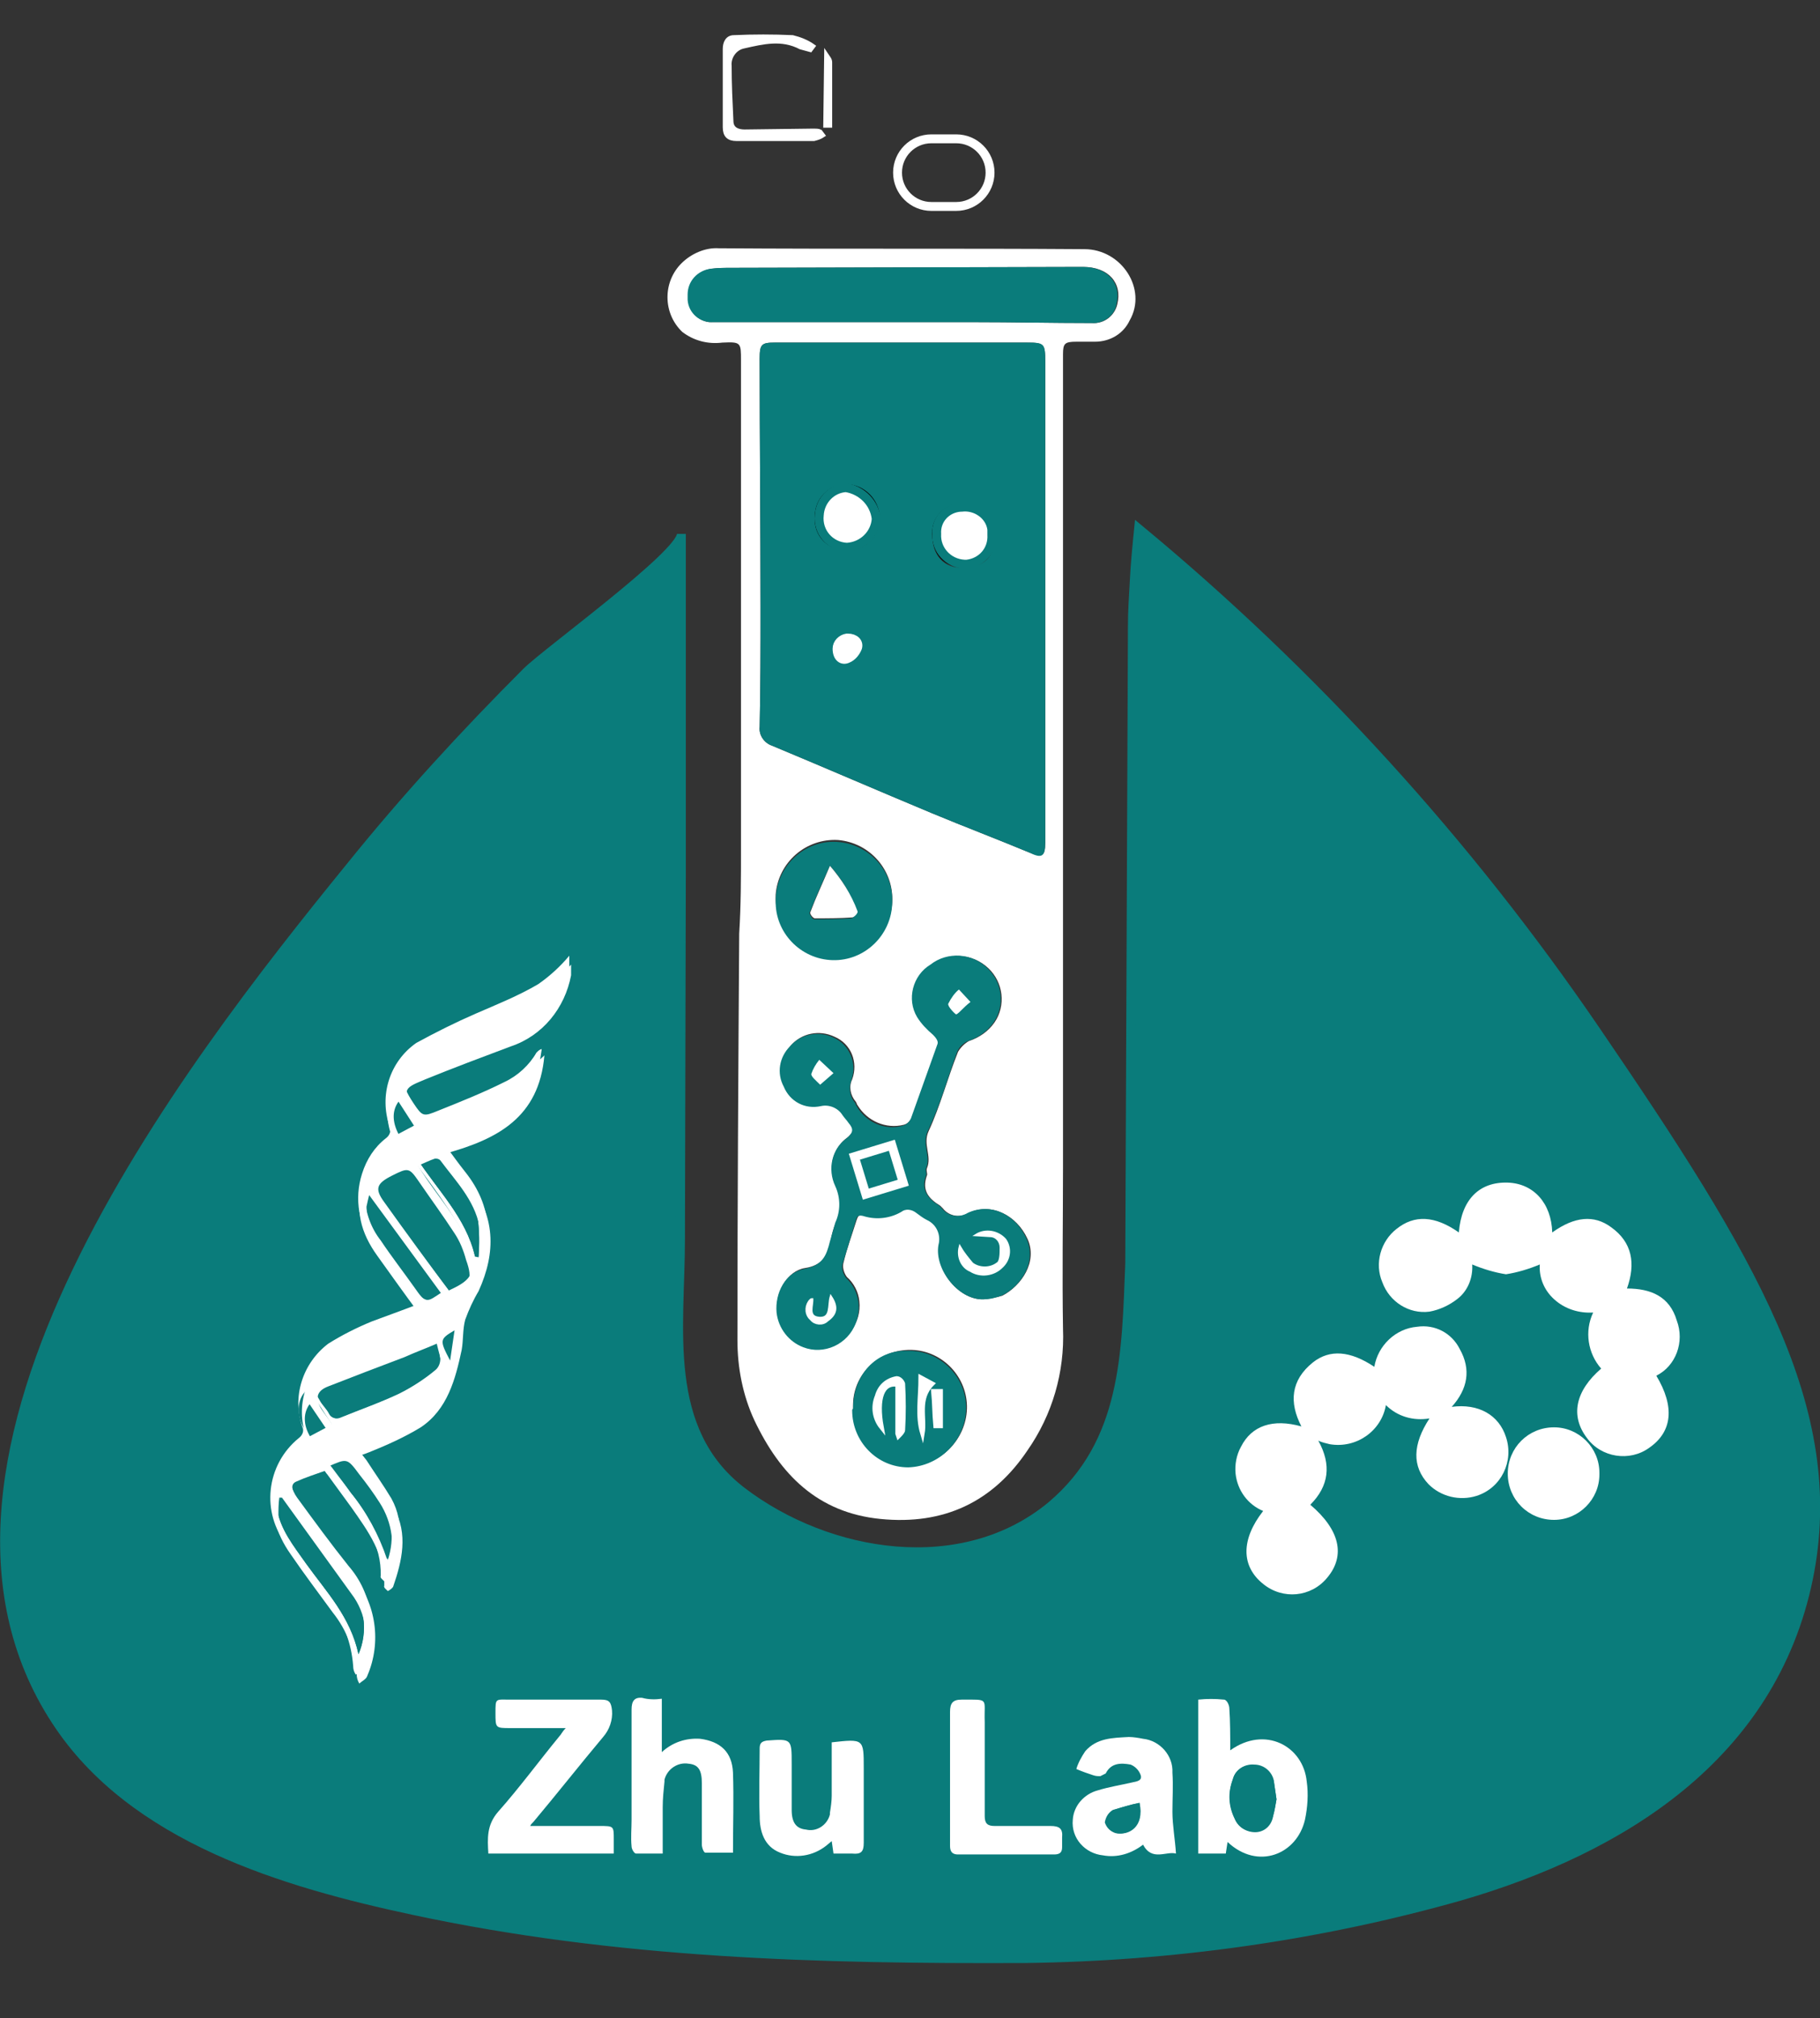 <?xml version="1.0" encoding="utf-8"?>
<!-- Generator: Adobe Illustrator 28.0.0, SVG Export Plug-In . SVG Version: 6.00 Build 0)  -->
<svg version="1.1" id="图层_1" xmlns="http://www.w3.org/2000/svg" xmlns:xlink="http://www.w3.org/1999/xlink" x="0px" y="0px"
	 viewBox="0 0 204.6 226.8" style="enable-background:new 0 0 204.6 226.8;" xml:space="preserve">
<rect x="0" y="0" width="204.6" height="226.8" fill="#333333" stroke="none"/>
<style type="text/css">
	.st0{fill:#0A7C7B;stroke:#0A7C7B;stroke-miterlimit:10;}
	.st1{fill:#FFFFFF;}
	.st2{fill:#0A7C7B;}
	.st3{fill:#FFFFFF;stroke:#FFFFFF;stroke-miterlimit:10;}
	.st4{fill:#FFFFFF;stroke:#FFFFFF;stroke-width:0.25;stroke-miterlimit:10;}
	.st5{fill:#FFFFFF;stroke:#FFFFFF;stroke-width:0.5;stroke-miterlimit:10;}
	.st6{fill:#FFFFFF;stroke:#0A7C7B;stroke-miterlimit:10;}
	.st7{fill:#0A7C7B;stroke:#FFFFFF;stroke-miterlimit:10;}
	.st8{fill:none;stroke:#FFFFFF;stroke-miterlimit:10;}
</style>
<path class="st0" d="M76.6,60c0,2.3-15.2,13.3-17.4,15.5c-7,7-13.7,14.3-19.9,22C21,120-13.1,163.8,6.3,193.4
	c8.6,13.2,25.7,18.2,40.2,21.3c22.9,4.9,45.5,5.5,68.7,5.4c16.5-0.2,33-2.5,48.9-7c18.3-5.3,35.1-15.8,39.2-35.7
	c3.9-19.1-6.5-36.1-23.9-61.6C165,94.7,147.7,75.7,128,59.4c-0.2,2-0.4,4-0.5,6.1c-0.1,1.7-0.2,3.3-0.2,4.9L127,142
	c-0.4,10-0.4,20.1-8.8,27.2c-10,8.3-25.1,5.8-34.8-1.6c-9-6.9-6.9-18.4-6.9-28.3l0.1-41.2C76.6,85.4,76.6,72.7,76.6,60z"/>
<path class="st1" d="M46.9,146.6c-1.7-2.3-3.2-4.4-4.7-6.5c-1.9-2.3-2.4-5.4-1.5-8.2c0.5-1.6,1.4-3,2.7-4c0.4-0.3,0.6-0.8,0.4-1.3
	c-1.2-3.5,0-7.3,3-9.4c2.2-1.2,4.4-2.3,6.7-3.3s4.8-2,7-3.3c1.3-0.9,2.5-2,3.5-3.2v1.2c-0.7,3.7-3.3,6.7-6.8,8
	c-3.2,1.2-6.4,2.4-9.6,3.7c-2.1,0.9-2.9,1-1.1,3.7c1,1.5,1.1,1.5,2.8,0.8c2.5-1,5-2,7.4-3.2c1.5-0.7,2.8-1.9,3.6-3.3
	c0.2-0.2,0.4-0.4,0.6-0.4c-0.4,2.8-1,5.5-3.4,7.1c-2.4,1.4-4.8,2.7-7.3,3.9c0.6,0.8,1.3,1.8,2.1,2.8c3.1,3.9,3.2,8,1.2,12.4
	c-0.6,1-1.1,2.1-1.5,3.2c-0.3,1.1-0.2,2.3-0.4,3.4c-0.7,3.3-1.6,6.7-4.6,8.7c-1.8,1.1-3.8,2-5.8,2.7c-0.4,0.2-0.8,0.3-1.2,0.4
	c0.4,0.6,0.8,1.1,1.2,1.6c0.9,1.4,1.9,2.8,2.8,4.3c1.6,2.9,0.9,5.9-0.2,8.8c-0.2,0.2-0.4,0.4-0.6,0.5c-0.2-0.2-0.5-0.4-0.4-0.6
	c0.1-3.5-1.8-6.1-3.7-8.8l-2.7-3.7c-0.1-0.1-0.2-0.3-0.3-0.4c-1.1,0.4-2.1,0.7-3.2,1.2c-0.7,0.3-0.5,1-0.2,1.5
	c0.2,0.5,0.4,1,0.7,1.4c1.9,2.6,3.8,5.2,5.8,7.7c2.7,3.1,3.3,7.5,1.7,11.3c-0.1,0.4-0.6,0.6-0.9,0.9c-0.2-0.3-0.3-0.6-0.3-1
	c-0.2-2.6-1.1-5-2.7-7c-1.5-2.2-3.2-4.4-4.7-6.5c-3-3.7-2.4-9.1,1.3-12.1l0,0c0.4-0.3,0.6-0.8,0.4-1.2l0,0c-1.2-3.4,0-7.2,2.9-9.4
	c1.6-1,3.2-1.8,4.9-2.5C43.4,147.9,45.1,147.3,46.9,146.6z M48.9,149.9c-1.4,0.6-2.6,1-3.8,1.5c-2.8,1.1-5.6,2.1-8.4,3.3
	c-1.4,0.6-1.6,1.3-0.8,2.6c0.3,0.6,0.8,1,1.1,1.6c0.2,0.4,0.7,0.6,1.1,0.4h0.1c2.2-0.9,4.5-1.7,6.6-2.7c1.4-0.7,2.8-1.6,4-2.6
	c0.4-0.3,0.6-0.8,0.6-1.3C49.4,151.8,49.2,150.8,48.9,149.9L48.9,149.9z M50.7,144.5c2-1,2.4-1.7,1.6-3.9c-0.3-1-0.7-2.1-1.3-3
	c-1.3-2-2.7-3.9-4-5.8c-1.1-1.6-1.2-1.6-3-0.7s-2,1.5-0.9,3C45.5,137.6,48.1,141,50.7,144.5L50.7,144.5z M40.3,185.9
	c1.1-2.6,0.7-5.6-1-7.8l-7.8-10.8h-0.3c-0.1,0.7-0.1,1.4-0.1,2.1c0.4,2.5,1.9,4.3,3.3,6.3C36.7,178.9,39.4,181.7,40.3,185.9
	L40.3,185.9z M49.9,144.9l-8.5-11.7c-0.2,0.4-0.3,0.9-0.3,1.3c0,1.8,0.7,3.5,1.8,4.9c1.2,1.8,2.5,3.5,3.8,5.3s1.2,1.7,3,0.5
	C49.6,145.2,49.7,145.1,49.9,144.9L49.9,144.9z M36.8,164.1c0.9,1.2,1.8,2.4,2.6,3.6c1.8,2.2,3.2,4.8,4.1,7.5
	c0.9-2.4,0.5-5.1-0.9-7.3c-0.7-1.1-1.5-2.2-2.3-3.2c-1.4-1.9-1.4-1.8-3.5-0.9C36.9,164,36.8,164,36.8,164.1L36.8,164.1z M53.4,141.2
	h0.4c0.1-1.5,0.1-2.9-0.1-4.4c-0.6-3-2.7-5.1-4.4-7.4c-0.2-0.2-0.4-0.2-0.6-0.2c-0.6,0.2-1.2,0.5-1.9,0.8
	C49.1,133.7,52.4,136.8,53.4,141.2z M44.9,126.8l1.8-0.9l-2-3.1C43.9,123.9,43.9,125.2,44.9,126.8z M34.7,156.8
	c-0.8,1.3-0.7,2.9,0.3,4l1.7-0.9L34.7,156.8z M51,148.5c-1.7,1-1.7,1.1-0.5,3.4L51,148.5z"/>
<path class="st1" d="M154.5,153.6c0.4-2.4,2.4-4.3,4.8-4.5c2-0.3,3.9,0.7,4.8,2.5c1.3,2.3,0.9,4.5-0.9,6.5c3-0.4,5.3,0.9,6.1,3.4
	c0.9,2.7-0.5,5.7-3.3,6.6c-1.9,0.6-4,0.1-5.4-1.3c-1.9-2-1.8-4.5,0.1-7.4c-1.8,0.3-3.6-0.2-4.9-1.5c-0.5,2.9-3.3,4.9-6.3,4.4
	c-0.4-0.1-0.9-0.2-1.3-0.4c1.5,2.7,1.2,5.1-0.9,7.2c3.3,2.8,4,5.7,1.9,8.2c-1.8,2.2-5,2.5-7.2,0.7l0,0c-2.5-2-2.5-5,0-8.2
	c-1.7-0.7-2.9-2.3-3.1-4.2c-0.1-1,0.1-2.1,0.6-3c1.2-2.4,3.6-3.2,6.8-2.3c-1.4-2.7-1.2-5.2,1.3-7.2
	C149.5,151.6,151.8,151.8,154.5,153.6z"/>
<path class="st1" d="M186.2,154.6c2.1,3.5,1.8,6.3-0.8,8.1c-2.2,1.6-5.4,1.1-7-1.1c-1.9-2.5-1.3-5.3,1.6-7.8
	c-1.5-1.7-1.9-4.2-0.9-6.3c-1.6,0.1-3.2-0.4-4.4-1.5c-1.1-1-1.7-2.4-1.6-3.9c-1.2,0.5-2.5,0.9-3.8,1.1c-1.3-0.2-2.6-0.6-3.8-1.1
	c0.1,1.5-0.5,3-1.7,3.9c-0.9,0.7-2,1.2-3.1,1.4c-2.3,0.3-4.5-1.1-5.3-3.3c-0.9-2.1-0.2-4.6,1.6-6c2-1.6,4.3-1.5,7,0.4
	c0.3-3.7,2.3-5.7,5.5-5.6c2.9,0.1,4.9,2.3,5,5.6c2.5-1.8,4.7-2,6.6-0.6c2.4,1.7,2.8,4.1,1.8,6.9c2.7,0,4.8,0.9,5.6,3.6
	C189.4,150.8,188.4,153.5,186.2,154.6z"/>
<path class="st1" d="M59.6,205.2h7.8c1.6,0,1.6,0,1.6,1.5v1.6H54.9c-0.1-1.7-0.2-3.2,1.1-4.7c2.4-2.7,4.6-5.7,6.9-8.5
	c0.2-0.2,0.3-0.5,0.7-0.9h-6.2c-1.7,0-1.7,0-1.7-1.7s0-1.5,1.6-1.5h10.3c0.9,0,1.1,0.3,1.2,1.2c0.1,1.1-0.3,2.2-1,3
	c-2.6,3.1-5.2,6.4-7.8,9.5C59.8,204.9,59.7,205,59.6,205.2z"/>
<path class="st1" d="M138.3,196.7c3.9-2.8,8.2-0.5,8.6,3.5c0.2,1.4,0.1,2.9-0.2,4.3c-0.9,3.9-5.3,5.7-8.7,2.5l-0.2,1.3h-3.1V191
	c1-0.1,1.9-0.1,2.9,0c0.3,0,0.6,0.6,0.6,1C138.3,193.5,138.3,195,138.3,196.7z M143.5,202.2c-0.1-0.7-0.2-1.3-0.3-2
	c-0.2-1-1.1-1.8-2.2-1.8c-1.1-0.2-2.2,0.5-2.4,1.6c-0.6,1.4-0.5,3,0.2,4.4c0.4,0.9,1.3,1.5,2.3,1.5s1.8-0.7,2-1.7
	C143.3,203.4,143.4,202.7,143.5,202.2z"/>
<path class="st1" d="M74.4,190.9v6c1.2-1.1,2.7-1.6,4.3-1.5c2.3,0.3,3.6,1.5,3.7,3.8c0.1,2.9,0,5.9,0,9h-3.1c-0.2,0-0.4-0.6-0.4-0.9
	v-6.9c0-1.5-0.4-2.1-1.5-2.2c-1.2-0.2-2.4,0.6-2.7,1.8v0.2c-0.1,1-0.2,1.9-0.2,2.9v5.2h-3c-0.2,0-0.5-0.5-0.5-0.8c-0.1-1,0-2,0-3
	v-12.4c0-0.9,0.3-1.4,1.2-1.3C72.9,191,73.7,191,74.4,190.9z"/>
<path class="st1" d="M132.2,208.3c-1.1-0.3-2.7,0.9-3.7-1c-1.3,1-2.9,1.5-4.5,1.2c-2-0.2-3.6-1.9-3.4-4c0.1-1.6,1.3-2.9,2.8-3.3
	c1.3-0.4,2.6-0.6,3.9-0.9c0.5-0.1,1.2-0.2,0.9-0.9c-0.2-0.5-0.6-0.9-1.1-1.1c-1.1-0.2-2.2-0.2-2.8,1c-0.2,0.1-0.4,0.2-0.6,0.3
	c-0.3,0-0.5,0-0.8-0.1c-0.6-0.2-1.2-0.4-1.9-0.7c0.2-0.7,0.6-1.4,1-2c1.3-1.5,3.1-1.5,4.9-1.6c0.5,0,1.1,0.1,1.6,0.2
	c1.9,0.2,3.4,1.9,3.3,3.8c0.1,1.5,0,2.9,0,4.4S132.1,206.7,132.2,208.3z M128.1,202.6c-1,0.2-2,0.5-3,0.8c-0.5,0.3-0.8,0.8-0.9,1.4
	c0.2,0.6,0.6,1,1.2,1.2C126.8,206.3,128.6,205.2,128.1,202.6L128.1,202.6z"/>
<path class="st1" d="M93.5,195.8c3.6-0.4,3.6-0.4,3.6,2.9v8.4c0,1-0.3,1.3-1.3,1.2h-2.1l-0.2-1.4l-0.6,0.5c-1.5,1.2-3.5,1.5-5.2,0.8
	c-1.8-0.7-2.3-2.4-2.3-4.1c-0.1-2.5,0-5.1,0-7.6c0-0.6,0.2-0.8,0.8-0.9c2.8-0.2,2.8-0.2,2.8,2.6v5.2c0,1.4,0.5,2.1,1.6,2.2
	c1.2,0.3,2.4-0.5,2.7-1.7c0,0,0,0,0-0.1v-0.1c0.1-0.6,0.2-1.3,0.2-1.9V195.8z"/>
<path class="st1" d="M106.8,199.7v-7.3c0-1,0.3-1.4,1.3-1.4c3.2,0,2.5-0.2,2.6,2.5v10.6c0,0.8,0.3,1.1,1.1,1.1h6.3
	c1,0,1.4,0.3,1.3,1.3v1.1c0,0.6-0.3,0.8-0.9,0.8h-10.8c-0.8,0-0.9-0.5-0.9-1V199.7z"/>
<path class="st1" d="M179.8,165.7c0,2.8-2.3,5.1-5.1,5.1l0,0c-2.9,0-5.2-2.3-5.2-5.2s2.3-5.2,5.2-5.2c2.8,0,5.1,2.3,5.1,5.1
	C179.8,165.6,179.8,165.7,179.8,165.7z"/>
<path class="st2" d="M48.9,149.9c0.3,0.9,0.5,1.8,0.6,2.8c0,0.5-0.2,1-0.6,1.3c-1.2,1-2.6,1.9-4,2.6c-2.1,1-4.4,1.8-6.6,2.7
	c-0.4,0.2-0.9,0.1-1.1-0.3l0,0v-0.1c-0.3-0.6-0.8-1-1.1-1.6c-0.8-1.3-0.6-2.1,0.8-2.6l8.4-3.3C46.4,151,47.5,150.5,48.9,149.9z"/>
<path class="st0" d="M50.6,144.4c-2.6-3.4-5.1-6.8-7.6-10.3c-1.1-1.6-0.9-2.2,0.9-3s1.9-0.9,3,0.7c1.4,1.9,2.8,3.8,4,5.8
	c0.6,0.9,1,1.9,1.3,3C53,142.7,52.7,143.4,50.6,144.4z"/>
<path class="st2" d="M40.3,185.9c-0.9-4.2-3.6-7-5.9-10.2c-1.4-2-2.9-3.8-3.3-6.3c-0.1-0.7,0-1.4,0.1-2.1h0.3
	c2.6,3.6,5.3,7.1,7.8,10.8C41,180.4,41.4,183.4,40.3,185.9z"/>
<path class="st2" d="M49.9,144.9c-0.2,0.3-0.2,0.3-0.3,0.3c-1.8,1.2-1.8,1.2-3-0.5s-2.6-3.5-3.8-5.3c-1.1-1.4-1.7-3.1-1.8-4.9
	c0.1-0.4,0.2-0.9,0.3-1.3L49.9,144.9z"/>
<path class="st2" d="M36.7,164.1l0.2-0.2c2.1-1,2.1-1,3.5,0.9c0.8,1,1.6,2.1,2.3,3.2c1.4,2.2,1.7,4.9,0.9,7.3
	c-0.9-2.7-2.3-5.3-4.1-7.5C38.5,166.5,37.6,165.3,36.7,164.1z"/>
<path class="st2" d="M53.4,141.2c-1-4.4-4.2-7.4-6.6-11.1c0.7-0.3,1.3-0.6,1.9-0.8c0.2,0,0.5,0,0.6,0.2c1.7,2.3,3.9,4.4,4.4,7.4
	c0.2,1.5,0.2,2.9,0.1,4.4L53.4,141.2z"/>
<path class="st0" d="M44.9,126.8c-0.9-1.6-1-2.9-0.3-4l2,3.1L44.9,126.8z"/>
<path class="st0" d="M34.6,156.8l2,3.1l-1.7,0.9C33.9,159.3,33.8,157.8,34.6,156.8z"/>
<path class="st0" d="M51,148.5l-0.5,3.4C49.3,149.6,49.3,149.4,51,148.5z"/>
<path class="st2" d="M143.5,202.2c-0.1,0.6-0.2,1.3-0.4,1.9c-0.2,0.9-1,1.6-2,1.7c-1,0.1-2-0.5-2.3-1.5c-0.7-1.4-0.7-3-0.2-4.4
	c0.3-1,1.3-1.7,2.4-1.6c1.1,0,2,0.8,2.2,1.8L143.5,202.2z"/>
<path class="st2" d="M128.1,202.6c0.6,2.7-1.2,3.7-2.6,3.4c-0.6-0.2-1-0.6-1.2-1.2c0-0.6,0.4-1.1,0.9-1.4
	C126.1,203.1,127.1,202.8,128.1,202.6z"/>
<path class="st1" d="M47.1,147.6c-1.7-2.3-3.2-4.4-4.7-6.5c-1.8-2.5-2.6-5.2-1.5-8.2c0.5-1.6,1.4-2.9,2.7-4c0.4-0.3,0.6-0.8,0.4-1.3
	c-1.2-3.4,0-7.3,3-9.4c2.2-1.2,4.4-2.3,6.7-3.3c2.3-1.1,4.8-2,7-3.3c1.3-0.9,2.4-2,3.5-3.2c0,0.4,0,0.8,0,1.2
	c-0.7,3.7-3.2,6.8-6.8,8c-3.2,1.2-6.4,2.4-9.6,3.7c-2.1,0.9-2.9,1-1.1,3.7c1,1.5,1.1,1.5,2.8,0.8c2.5-1,5-2,7.4-3.2
	c1.5-0.7,2.7-1.8,3.6-3.3c0.1-0.2,0.3-0.3,0.7-0.7c-0.6,7-5.3,9.4-11,11c0.9,1.2,1.6,2.2,2.4,3.1c3.1,3.9,3.2,8,1.2,12.4
	c-0.6,1-1.1,2.1-1.5,3.2c-0.3,1.1-0.2,2.3-0.4,3.4c-0.7,3.3-1.6,6.7-4.6,8.7c-1.8,1.1-3.8,2-5.8,2.8c-0.3,0.1-0.7,0.3-1.2,0.4
	c0.4,0.6,0.8,1.1,1.2,1.6c0.9,1.4,2,2.8,2.8,4.3c1.6,2.9,0.9,5.9-0.1,8.8c-0.1,0.2-0.4,0.4-0.6,0.5c-0.2-0.2-0.5-0.4-0.4-0.6
	c0.1-3.5-1.8-6.1-3.7-8.8l-2.7-3.7c-0.1-0.1-0.3-0.4-0.3-0.4c-1.1,0.4-2.1,0.7-3.2,1.2c-0.7,0.3-0.4,1-0.2,1.5s0.5,1,0.8,1.4
	c1.9,2.6,3.8,5.2,5.8,7.7c2.6,3.1,3.2,7.5,1.6,11.2c-0.1,0.4-0.6,0.6-0.9,0.9c-0.2-0.3-0.3-0.7-0.3-1c-0.2-2.6-1.1-5-2.7-7
	c-1.6-2.2-3.2-4.3-4.7-6.5c-1.7-2.4-2.5-5-1.5-7.9c0.5-1.6,1.5-3.1,2.8-4.2c0.4-0.2,0.6-0.8,0.4-1.2l0,0c-1.2-3.4,0-7.2,2.9-9.4
	c1.6-1,3.2-1.8,4.9-2.5C43.5,148.9,45.2,148.3,47.1,147.6z M49.1,151c-1.4,0.6-2.5,1-3.6,1.5c-2.9,1.1-5.8,2.2-8.6,3.3
	c-1.3,0.5-1.5,1.3-0.8,2.5c0.4,0.6,0.8,1.1,1.2,1.7c0.2,0.4,0.7,0.6,1.1,0.4h0.1c2.2-0.9,4.5-1.7,6.6-2.7c1.4-0.7,2.8-1.6,4-2.6
	c0.4-0.3,0.6-0.8,0.7-1.3C49.6,152.8,49.3,151.9,49.1,151L49.1,151z M50.8,145.5c2-1,2.4-1.7,1.6-3.9c-0.3-1.1-0.7-2.1-1.3-3
	c-1.3-2-2.7-3.9-4-5.8c-1.1-1.6-1.2-1.6-3-0.7s-2,1.5-0.9,3C45.7,138.6,48.2,142,50.8,145.5L50.8,145.5z M40.5,186.9
	c1.1-2.6,0.7-5.6-1-7.8c-2.6-3.6-5.2-7.2-7.8-10.8h-0.3c-0.1,0.7-0.1,1.4-0.1,2.1c0.4,2.5,1.9,4.3,3.3,6.3
	C36.8,179.9,39.5,182.8,40.5,186.9L40.5,186.9z M50,145.9l-8.5-11.6c-0.1,0.4-0.2,0.8-0.3,1.3c0,1.8,0.7,3.5,1.8,4.9
	c1.2,1.8,2.5,3.5,3.8,5.3s1.2,1.7,3,0.5C49.8,146.2,49.8,146.2,50,145.9L50,145.9z M36.9,165.1c0.9,1.2,1.8,2.4,2.6,3.6
	c0.9,1.2,1.7,2.4,2.4,3.6c0.7,1.3,1.1,2.6,1.7,3.9c0.9-2.4,0.5-5.1-0.9-7.3c-0.7-1.1-1.5-2.2-2.3-3.2c-1.4-1.9-1.4-1.8-3.5-0.9
	C37,164.9,37,165,36.9,165.1z M53.5,142.2h0.4c0.1-1.5,0.1-2.9,0-4.4c-0.6-3-2.7-5.1-4.4-7.4c-0.2-0.2-0.4-0.2-0.6-0.2
	c-0.6,0.2-1.2,0.5-1.9,0.8C49.3,134.8,52.5,137.8,53.5,142.2z M45,127.8l1.8-0.9l-2-3.1C44,124.9,44.1,126.3,45,127.8L45,127.8z
	 M34.8,157.8c-0.8,1.1-0.7,2.6,0.3,4l1.8-0.9L34.8,157.8z M51.1,149.5c-1.7,1-1.7,1.1-0.5,3.4L51.1,149.5z"/>
<path class="st1" d="M83.3,95.5v-55c0-2,0-2.1-2.1-2c-1.6,0.2-3.2-0.2-4.5-1.2c-2.2-2.1-2.2-5.6-0.1-7.7c1.1-1.1,2.7-1.8,4.2-1.7
	c13.7,0.1,27.4,0,41.1,0.1c4.2,0,7.1,4.5,5.1,8c-0.7,1.5-2.2,2.4-3.9,2.4H121c-1.3,0-1.5,0.2-1.5,1.4v91.3c0,6.1-0.1,12.1,0,18.2
	c0.2,4.9-1.2,9.7-4,13.7c-3.9,5.8-9.4,8.4-16.5,7.7s-11.3-5-14.2-11.1c-1.3-2.8-1.9-5.9-1.9-9c0-15.2,0.1-30.5,0.2-45.7
	C83.3,101.7,83.3,98.6,83.3,95.5z M117.5,67.5L117.5,67.5V40.6c0-1.9-0.1-2.1-2-2.1H87.1c-1.5,0-1.7,0.2-1.7,1.8
	c0,9.3,0.1,18.7,0.1,28c0,4.5,0,8.9-0.1,13.4c-0.1,0.9,0.5,1.8,1.4,2.1c6,2.5,12,5.1,18,7.6c3.6,1.5,7.3,2.9,10.9,4.4
	c1.5,0.6,1.8,0.4,1.8-1.1L117.5,67.5z M110.8,146c0.6-0.1,1.3-0.2,1.9-0.4c2.1-1.1,4-3.8,2.8-6.4s-4-4.1-6.6-2.9
	c-0.9,0.6-2.2,0.4-2.9-0.5l-0.3-0.3c-1.3-0.8-2.1-1.7-1.5-3.4c0.1-0.2-0.1-0.5,0-0.8c0.6-1.4-0.5-2.7,0.2-4.2
	c1.3-2.8,2.1-5.9,3.3-8.9c0.3-0.5,0.7-0.9,1.2-1.2c1.2-0.4,2.2-1.1,2.9-2.1c1.3-1.9,1-4.5-0.7-6.1c-1.8-1.7-4.5-1.8-6.4-0.4
	c-2.1,1.6-2.7,3.9-1.5,5.9c0.5,0.7,1.1,1.3,1.8,1.9c0.2,0.3,0.6,0.8,0.5,1l-3,8.4c-0.2,0.4-0.5,0.7-0.9,0.8c-2,0.5-4.1-0.4-5.2-2.2
	c-0.1-0.1-0.1-0.3-0.2-0.4c-0.6-0.7-0.8-1.7-0.4-2.5c0.7-1.9-0.1-4-2-4.8c-1.7-0.8-3.7-0.4-4.9,1c-1.5,1.6-1.4,4.1,0.2,5.7
	c0.9,0.8,2.1,1.2,3.3,1c0.9-0.2,1.9,0.2,2.4,1c0.2,0.3,0.4,0.6,0.7,0.9c0.6,0.6,0.5,1.1-0.2,1.7c-1.7,1.2-2.3,3.5-1.3,5.4
	c0.6,1.3,0.6,2.8,0,4.1c-0.3,0.7-0.5,1.4-0.6,2.1c-0.3,1.6-0.9,2.8-2.9,3.1s-3.4,2.8-3.1,4.9c0.4,2.5,2.7,4.3,5.2,4
	c2.5-0.4,4.3-2.7,4-5.2c-0.1-1-0.6-2-1.4-2.7c-0.3-0.4-0.5-1-0.4-1.5c0.4-1.7,1-3.3,1.5-4.9c0.2-0.6,0.4-0.7,1-0.5
	c1.4,0.4,2.9,0.2,4.1-0.5c0.5-0.4,1.2-0.4,1.7,0.1c0.4,0.3,0.8,0.6,1.2,0.8c1.1,0.5,1.6,1.7,1.3,2.8
	C105,142.7,107.9,146.3,110.8,146z M101.5,36.2h7.9c4.5,0,8.9,0.1,13.4,0.1c1.3,0.1,2.5-0.8,2.8-2.1c0.6-2.4-1-4.2-3.8-4.2
	l-39.5,0.1c-0.8,0-1.5,0-2.3,0.1c-1.5,0.2-2.6,1.4-2.6,2.9c-0.2,1.5,0.8,2.9,2.3,3.1c0.1,0,0.2,0,0.2,0H101.5z M95.9,158.3
	c-0.1,3.5,2.6,6.4,6.1,6.5l0,0h0.2c3.5-0.1,6.4-3,6.5-6.5s-2.7-6.5-6.2-6.6h-0.4c-3.5,0.1-6.3,2.9-6.2,6.4
	C95.9,158.2,95.9,158.3,95.9,158.3z M100.3,101.4c0.2-3.6-2.5-6.7-6.1-7c-3.6-0.2-6.7,2.5-7,6.1c0,0.1,0,0.1,0,0.2v0.4
	c0.1,3.6,2.9,6.4,6.5,6.6C97.2,107.7,100.1,105,100.3,101.4z"/>
<path class="st2" d="M117.5,67.5v27.2c0,1.6-0.4,1.8-1.8,1.1c-3.6-1.5-7.3-2.9-10.9-4.4c-6-2.5-12-5.1-18-7.6
	c-0.9-0.3-1.5-1.2-1.4-2.1c0.1-4.5,0.1-8.9,0.1-13.4c0-9.3-0.1-18.7-0.1-28c0-1.6,0.2-1.8,1.7-1.8h28.4c1.9,0,2,0.1,2,2.1
	L117.5,67.5L117.5,67.5z M95.2,61.9c2,0,3.7-1.6,3.7-3.7l0,0c-0.1-2-1.7-3.6-3.7-3.7c-2,0.1-3.5,1.6-3.6,3.6
	c-0.1,1.9,1.3,3.6,3.2,3.7c0,0,0,0,0.1,0C95,61.8,95.1,61.9,95.2,61.9L95.2,61.9z M104.8,60.1c0,2.3,1.3,3.8,3.5,3.7
	c2.4-0.1,3.5-1.2,3.5-3.5c0.1-1.8-1.2-3.4-3-3.5h-0.5c-1.7-0.1-3.3,1.2-3.4,2.9c0,0,0,0,0,0.1C104.8,59.8,104.8,59.9,104.8,60.1z
	 M94.1,73c0,0.9,0.5,1.4,1.2,1.2c0.5-0.2,0.9-0.7,1.1-1.2c0.1-0.5-0.2-1-0.7-1.1c-0.1,0-0.3,0-0.4,0C94.7,71.8,94.2,72.3,94.1,73z"
	/>
<path class="st2" d="M110.8,146c-2.9,0.3-5.8-3.3-5.3-6.1c0.3-1.1-0.2-2.3-1.3-2.8c-0.4-0.2-0.8-0.5-1.2-0.8
	c-0.5-0.4-1.2-0.5-1.7-0.1c-1.2,0.7-2.7,0.9-4.1,0.5c-0.6-0.2-0.9-0.1-1,0.5c-0.5,1.6-1,3.3-1.5,4.9c-0.1,0.5,0.1,1.1,0.4,1.5
	c1.4,1.3,1.8,3.3,1.1,5.1c-0.9,2.4-3.6,3.6-5.9,2.7c-1.6-0.6-2.8-2.1-3-3.9c-0.2-2.2,1-4.5,3.1-4.9s2.5-1.5,2.9-3.1
	c0.2-0.7,0.4-1.4,0.6-2.1c0.6-1.3,0.6-2.8,0-4.1c-0.9-1.9-0.4-4.2,1.3-5.4c0.7-0.6,0.8-1,0.2-1.7c-0.2-0.3-0.5-0.6-0.7-0.9
	c-0.5-0.8-1.5-1.2-2.4-1c-1.8,0.4-3.5-0.5-4.2-2.2c-0.8-1.5-0.5-3.3,0.7-4.5c1.2-1.4,3.2-1.8,4.9-1c1.8,0.8,2.7,2.9,2,4.8
	c-0.3,0.8-0.2,1.8,0.4,2.5c0.1,0.1,0.1,0.3,0.2,0.4c1,1.8,3.2,2.8,5.2,2.2c0.4-0.1,0.7-0.4,0.9-0.8l3-8.4c0.1-0.3-0.2-0.7-0.5-1
	c-0.7-0.6-1.3-1.2-1.8-2c-1.2-2-0.5-4.7,1.5-5.9c1.9-1.5,4.7-1.3,6.4,0.4c1.7,1.6,2,4.2,0.7,6.1c-0.7,1-1.7,1.7-2.9,2.1
	c-0.5,0.2-1,0.7-1.2,1.2c-1.1,3-1.9,6-3.3,8.9c-0.7,1.5,0.4,2.9-0.2,4.2c-0.1,0.2,0.1,0.5,0,0.8c-0.6,1.6,0.2,2.6,1.5,3.4l0.3,0.3
	c0.7,0.9,1.9,1.1,2.9,0.5c2.6-1.2,5.4,0.2,6.6,2.9s-0.7,5.4-2.8,6.4C112,145.8,111.4,146,110.8,146z M107.9,140.1
	c-0.3,1.1,0.2,2.2,1.2,2.7c1.1,0.7,2.6,0.5,3.5-0.4c0.9-0.8,1-2.1,0.4-3.1c-0.8-1-2.2-1.2-3.3-0.5l1.6,0.1c0.7,0,1.2,0.6,1.2,1.3
	l0,0c0,0.6,0,1.5-0.4,1.8c-0.8,0.6-2,0.6-2.8,0C108.8,141.5,108.3,140.8,107.9,140.1L107.9,140.1z M93.4,145.7
	c-0.3,1,0.2,2.5-1.3,2.4s-0.6-1.4-0.8-2.2c-0.7,0.3-0.9,1.2-0.6,1.8c0,0,0,0.1,0.1,0.1c0,0.1,0.1,0.2,0.2,0.2
	c0.4,0.6,1.3,0.8,1.9,0.4l0.1-0.1C94,147.7,94.2,146.9,93.4,145.7L93.4,145.7z M93.3,120.5l-1.1-1c-0.2,0.4-0.6,0.7-0.6,1.1
	s0.5,0.5,0.7,0.8L93.3,120.5z M108.6,112.5l-1-1c-0.3,0.3-0.6,0.7-0.8,1.1c0.1,0.3,0.3,0.6,0.6,0.8
	C107.9,113.3,108.2,112.9,108.6,112.5L108.6,112.5z"/>
<path class="st2" d="M101.5,36.2H80.2c-1.5,0.1-2.8-1-2.9-2.5c0-0.1,0-0.2,0-0.2v-0.4c0-1.5,1.1-2.7,2.6-2.9
	c0.8-0.1,1.5-0.1,2.3-0.1l39.5-0.1c2.8,0,4.4,1.8,3.8,4.2c-0.2,1.3-1.5,2.2-2.8,2.1c-4.5,0-8.9-0.1-13.4-0.1H101.5z"/>
<path class="st2" d="M95.9,158.3c0-3.8,2.6-6.6,6.1-6.5c3.5-0.1,6.5,2.7,6.6,6.2v0.4c-0.1,3.5-3,6.4-6.5,6.5c-3.5,0-6.3-2.9-6.3-6.4
	C95.8,158.4,95.8,158.4,95.9,158.3z M100.9,161.1l0.1,0.3c0.2-0.2,0.5-0.4,0.5-0.7v-5.2c-0.1-0.3-0.4-0.5-0.7-0.6
	c-1.1,0.2-1.9,0.9-2.2,2c-0.4,1.2-0.2,2.5,0.5,3.5c-0.6-3.3,0.1-5,1.8-4.8L100.9,161.1z M103.5,154.8c0,2.3-0.4,4.3,0.1,6.3
	c0.4-1.9-0.6-3.9,1.1-5.6L103.5,154.8z M105.5,156.6h-0.3c0.1,1.1,0.1,2.3,0.2,3.4h0.1L105.5,156.6z"/>
<path class="st2" d="M100.3,101.5c-0.1,3.6-3.1,6.5-6.7,6.4s-6.5-3.1-6.4-6.7c0-3.6,2.9-6.6,6.5-6.6s6.6,2.9,6.6,6.5V101.5z
	 M93.3,97.3c-0.9,1.9-1.6,3.6-2.3,5.3c0,0.1,0.3,0.7,0.5,0.7c1.4,0,2.8,0,4.2-0.1c0.2,0,0.7-0.6,0.6-0.7
	C95.7,100.6,94.7,98.8,93.3,97.3L93.3,97.3z"/>
<path d="M95.2,61.8c-1.9,0.1-3.5-1.3-3.6-3.2c0-0.1,0-0.1,0-0.2V58c0-2,1.6-3.6,3.6-3.6c2,0.1,3.6,1.7,3.7,3.7
	C98.9,60.2,97.2,61.8,95.2,61.8L95.2,61.8z M98.5,58.3c-0.2-1.8-1.6-3.2-3.4-3.4c-1.7,0.2-3,1.7-3.1,3.4c0.2,1.7,1.5,3.1,3.2,3.3
	C97,61.6,98.4,60.1,98.5,58.3z"/>
<path d="M104.8,60c-0.1-1.8,1.3-3.3,3.1-3.4l0,0h0.4c1.8-0.1,3.4,1.2,3.5,3c0,0,0,0,0,0.1v0.5c0,2.3-1.1,3.4-3.5,3.5
	C106.1,63.8,104.8,62.3,104.8,60z M111.5,60.1c0.1-1.6-1.1-3-2.7-3.1c-0.1,0-0.2,0-0.2,0h-0.5c-1.6,0-2.8,1.3-2.8,2.8c0,0,0,0,0,0.1
	V60c-0.1,1.8,1.3,3.3,3.1,3.4l0,0c1.7,0.1,3.1-1.2,3.2-2.9C111.5,60.4,111.5,60.3,111.5,60.1L111.5,60.1z"/>
<path class="st3" d="M94.1,72.9c0-0.6,0.5-1.1,1.1-1.2h0.1c0.8,0,1.3,0.5,1.1,1.1c-0.2,0.5-0.6,1-1.1,1.2
	C94.7,74.3,94.1,73.9,94.1,72.9z"/>
<path class="st4" d="M107.9,140.1c0.4,0.7,0.9,1.3,1.4,1.9c0.8,0.6,2,0.6,2.8,0c0.4-0.2,0.4-1.1,0.4-1.8s-0.5-1.3-1.2-1.3l0,0
	l-1.6-0.1c1.1-0.7,2.5-0.4,3.3,0.5c0.7,1,0.5,2.3-0.4,3.1c-0.9,0.9-2.4,1.1-3.5,0.4C108.1,142.4,107.6,141.2,107.9,140.1z"/>
<path class="st4" d="M93.4,145.7c0.8,1.2,0.6,2-0.4,2.7c-0.5,0.5-1.4,0.4-1.8-0.1c0,0,0,0-0.1-0.1l-0.1-0.1c-0.5-0.6-0.4-1.5,0.1-2
	c0.1-0.1,0.2-0.1,0.2-0.2c0.1,0.8-0.6,2.1,0.8,2.2S93.1,146.7,93.4,145.7z"/>
<path class="st1" d="M93.7,120.6l-1.5,1.3c-0.5-0.5-1-0.9-1-1.2c0.2-0.6,0.5-1.1,0.9-1.6L93.7,120.6z"/>
<path class="st1" d="M109.1,112.6c-0.8,0.6-1.2,1.2-1.6,1.4c-0.1,0-1-0.9-0.9-1.2c0.3-0.6,0.7-1.2,1.2-1.6L109.1,112.6z"/>
<path class="st5" d="M100.9,161.1v-5.5c-1.7-0.3-2.4,1.5-1.8,4.8c-0.8-1-1-2.3-0.5-3.5c0.3-1.1,1.1-1.8,2.2-2c0.3,0,0.6,0.3,0.7,0.6
	c0.1,1.7,0.1,3.5,0,5.2c0,0.2-0.3,0.5-0.5,0.7L100.9,161.1z"/>
<path class="st5" d="M103.5,154.8l1.3,0.7c-1.7,1.7-0.8,3.8-1.1,5.6C103.1,159.1,103.5,157.1,103.5,154.8z"/>
<path class="st3" d="M105.5,156.6v3.4h-0.1c-0.1-1.1-0.1-2.3-0.2-3.4H105.5z"/>
<path class="st1" d="M93.3,97.3c1.3,1.5,2.4,3.2,3.1,5.1c0.1,0.2-0.4,0.7-0.6,0.7c-1.4,0.1-2.8,0.1-4.2,0.1c-0.2,0-0.6-0.5-0.5-0.7
	C91.7,100.9,92.5,99.2,93.3,97.3z"/>
<path class="st6" d="M98.5,58.3c-0.1,1.7-1.5,3.1-3.3,3.2c-1.9-0.1-3.3-1.7-3.1-3.6c0.1-1.7,1.4-3,3-3.1
	C96.9,55.1,98.3,56.5,98.5,58.3z"/>
<path class="st6" d="M111.5,60.1c0.1,1.7-1.1,3.1-2.8,3.3h-0.3c-1.8-0.1-3.2-1.6-3.1-3.4c-0.1-1.6,1.1-2.9,2.7-3h0.1
	c1.6-0.2,3.2,0.9,3.4,2.5c0,0,0,0,0,0.1L111.5,60.1z"/>
<rect x="96.5" y="129.2" transform="matrix(0.957 -0.292 0.292 0.957 -34.029 34.519)" class="st7" width="4.4" height="4.4"/>
<path class="st5" d="M92.5,15.2c-0.3,0.2-0.6,0.3-1,0.4h-8.7c-0.9,0-1.3-0.4-1.3-1.3V5.5c0-0.7,0.3-1.3,1-1.3c2.2-0.1,4.4-0.1,6.6,0
	c0.8,0.2,1.6,0.5,2.3,1l-0.3,0.4L90,5.3c-2.1-1.1-4.2-0.6-6.4-0.1c-1,0.2-1.7,1.2-1.6,2.2c0,2.1,0.1,4.1,0.2,6.2
	c0,0.9,0.7,1.2,1.5,1.2l7.8-0.1c0.2,0,0.5,0,0.7,0.1L92.5,15.2z"/>
<path class="st5" d="M92.9,6.2c0.2,0.3,0.4,0.5,0.4,0.8v7.1h-0.5L92.9,6.2z"/>
<path class="st8" d="M104.7,15.6h2.8c2.1,0,3.8,1.7,3.8,3.8l0,0c0,2.1-1.7,3.8-3.8,3.8h-2.8c-2.1,0-3.8-1.7-3.8-3.8l0,0
	C100.9,17.3,102.6,15.6,104.7,15.6z"/>
</svg>
